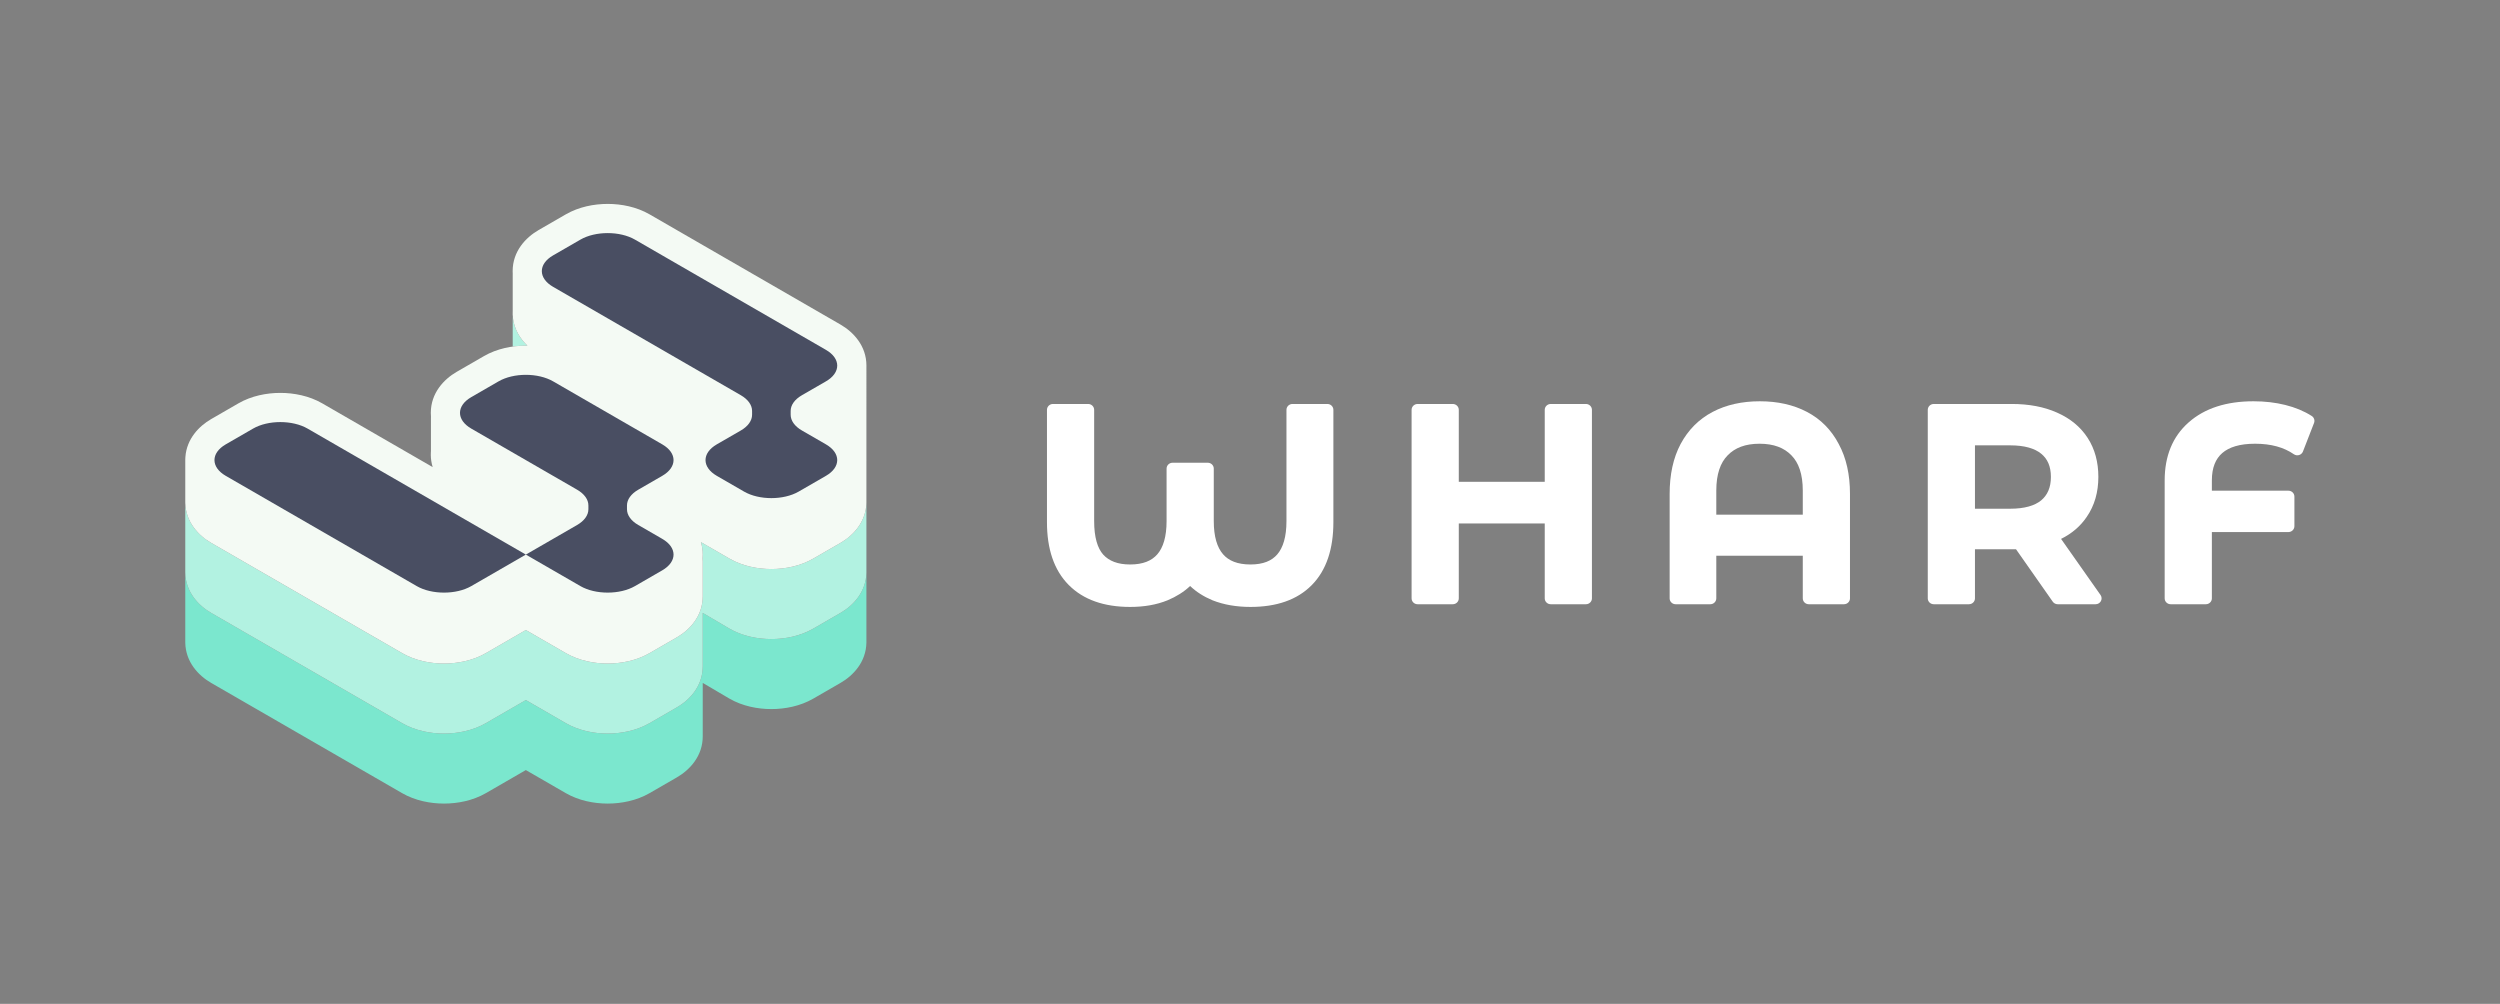 <svg width="513" height="206" viewBox="0 0 513 206" fill="none" xmlns="http://www.w3.org/2000/svg">
<rect x="0" y="0" width="513" height="206" fill="#808080" stroke="none"/>
<path d="M273.61 84.1C273.61 83.434 273.058 82.894 272.378 82.894H265.214C264.534 82.894 263.982 83.434 263.982 84.1V106.924C263.982 110.157 263.289 112.358 262.115 113.737C260.978 115.074 259.221 115.831 256.607 115.831C253.93 115.831 252.13 115.069 250.967 113.728C249.771 112.35 249.066 110.153 249.066 106.924V96.157C249.066 95.492 248.514 94.952 247.834 94.952H240.615C239.934 94.952 239.382 95.492 239.382 96.157V106.924C239.382 110.154 238.681 112.352 237.493 113.731C236.338 115.07 234.552 115.831 231.897 115.831C229.338 115.831 227.567 115.104 226.379 113.807C225.225 112.507 224.522 110.299 224.522 106.924V84.1C224.522 83.434 223.97 82.894 223.289 82.894H216.071C215.39 82.894 214.838 83.434 214.838 84.1V107.145C214.838 112.609 216.261 116.971 219.295 120.031C222.329 123.091 226.593 124.542 231.897 124.542C234.764 124.542 237.338 124.099 239.591 123.178L239.601 123.174C241.392 122.423 242.936 121.451 244.214 120.248C245.47 121.452 247.003 122.424 248.792 123.174L248.816 123.184C251.134 124.098 253.738 124.542 256.607 124.542C261.906 124.542 266.154 123.113 269.153 120.086C272.189 117.025 273.61 112.643 273.61 107.145V84.1Z" fill="white"/>
<path d="M326.664 84.1C326.664 83.434 326.112 82.894 325.431 82.894H318.212C317.532 82.894 316.98 83.434 316.98 84.1V98.865H299.343V84.1C299.343 83.434 298.791 82.894 298.111 82.894H290.892C290.211 82.894 289.659 83.434 289.659 84.1V122.784C289.659 123.45 290.211 123.99 290.892 123.99H298.111C298.791 123.99 299.343 123.45 299.343 122.784V107.411H316.98V122.784C316.98 123.45 317.532 123.99 318.212 123.99H325.431C326.112 123.99 326.664 123.45 326.664 122.784V84.1Z" fill="white"/>
<path fill-rule="evenodd" clip-rule="evenodd" d="M378.383 123.99C379.064 123.99 379.615 123.45 379.615 122.784V101.342C379.615 97.405 378.867 93.979 377.31 91.113C375.795 88.222 373.624 86.014 370.804 84.53C368.003 83.057 364.759 82.342 361.113 82.342C357.467 82.342 354.223 83.057 351.422 84.53C348.602 86.014 346.413 88.221 344.862 91.111L344.859 91.116C343.34 93.98 342.611 97.405 342.611 101.342V122.784C342.611 123.45 343.162 123.99 343.843 123.99H350.951C351.632 123.99 352.184 123.45 352.184 122.784V114.042H369.931V122.784C369.931 123.45 370.483 123.99 371.164 123.99H378.383ZM367.602 93.438L367.611 93.447C369.087 94.947 369.931 97.284 369.931 100.679V105.607H352.184V100.679C352.184 97.284 353.028 94.947 354.504 93.447L354.513 93.438C356.005 91.891 358.13 91.053 361.057 91.053C363.985 91.053 366.11 91.891 367.602 93.438Z" fill="white"/>
<path fill-rule="evenodd" clip-rule="evenodd" d="M421.226 123.466C421.456 123.794 421.837 123.99 422.243 123.99H430.017C430.475 123.99 430.895 123.741 431.108 123.345C431.321 122.949 431.292 122.469 431.033 122.1L422.93 110.581C425.14 109.488 426.914 107.979 428.212 106.043C429.81 103.717 430.583 100.971 430.583 97.861C430.583 94.833 429.87 92.152 428.394 89.867C426.919 87.583 424.797 85.851 422.084 84.659C419.411 83.469 416.306 82.894 412.803 82.894H396.81C396.13 82.894 395.578 83.434 395.578 84.1V122.784C395.578 123.45 396.13 123.99 396.81 123.99H404.029C404.71 123.99 405.262 123.45 405.262 122.784V112.716H412.803C413.124 112.716 413.419 112.712 413.682 112.703L421.226 123.466ZM418.845 93.095C420.138 94.148 420.844 95.675 420.844 97.861C420.844 100.042 420.14 101.594 418.838 102.686C417.516 103.76 415.459 104.391 412.47 104.391H405.262V91.385H412.47C415.463 91.385 417.522 92.019 418.845 93.095Z" fill="white"/>
<path d="M453.875 122.784V109.179H469.579C470.26 109.179 470.812 108.639 470.812 107.973V101.895C470.812 101.229 470.26 100.689 469.579 100.689H453.875V98.579C453.875 95.943 454.648 94.143 456.014 92.961C457.406 91.756 459.581 91.053 462.749 91.053C466.036 91.053 468.659 91.799 470.701 93.209C471.012 93.424 471.408 93.486 471.772 93.377C472.136 93.268 472.428 93.001 472.564 92.652L474.841 86.794C475.046 86.264 474.847 85.666 474.362 85.356C472.789 84.353 470.976 83.604 468.939 83.097C466.904 82.591 464.728 82.342 462.416 82.342C456.908 82.342 452.417 83.745 449.094 86.688C445.79 89.611 444.191 93.628 444.191 98.579V122.784C444.191 123.45 444.743 123.99 445.424 123.99H452.643C453.323 123.99 453.875 123.45 453.875 122.784Z" fill="white"/>
<path d="M177.787 117.503C177.714 121.492 175.076 124.262 172.475 125.763L166.877 128.995C164.206 130.537 161.082 131.136 158.284 131.136C155.485 131.136 152.362 130.537 149.692 128.995L144.201 125.763V136.735C144.201 140.799 141.523 143.631 138.887 145.154L133.29 148.385C130.618 149.927 127.495 150.526 124.696 150.526C121.897 150.526 118.774 149.927 116.104 148.385L107.902 143.651L99.702 148.385C97.031 149.927 93.907 150.526 91.109 150.526C88.31 150.526 85.188 149.927 82.516 148.385L43.331 125.763C40.73 124.262 38.092 121.492 38.019 117.503L38.018 117.257V131.625L38.019 131.871C38.092 135.86 40.73 138.63 43.331 140.131L82.516 162.753C85.188 164.295 88.31 164.894 91.109 164.894C93.907 164.894 97.031 164.295 99.702 162.753L107.902 158.018L116.104 162.753C118.774 164.295 121.897 164.894 124.696 164.894C127.495 164.894 130.618 164.295 133.29 162.753L138.887 159.521C141.523 157.999 144.201 155.167 144.201 151.103V140.131L149.692 143.363C152.362 144.905 155.485 145.504 158.284 145.504C161.082 145.504 164.206 144.905 166.877 143.363L172.475 140.131C175.076 138.63 177.714 135.86 177.787 131.871L177.787 117.503Z" fill="#7BE7CE"/>
<path d="M38.053 103.767C38.029 103.981 38.018 104.198 38.018 104.418V117.257L38.019 117.503C38.092 121.492 40.73 124.262 43.331 125.763L82.516 148.385C85.188 149.927 88.31 150.526 91.109 150.526C93.907 150.526 97.031 149.927 99.702 148.385L107.902 143.65L116.104 148.385C118.774 149.927 121.897 150.526 124.696 150.526C127.495 150.526 130.618 149.927 133.29 148.385L138.887 145.153C141.523 143.631 144.201 140.799 144.201 136.735V125.763L149.692 128.995C152.362 130.537 155.485 131.136 158.284 131.136C161.082 131.136 164.206 130.537 166.877 128.995L172.475 125.763C175.076 124.262 177.714 121.492 177.787 117.503V103.136C177.714 107.124 175.076 109.893 172.475 111.395L166.877 114.627C164.206 116.168 161.082 116.768 158.284 116.768C155.485 116.768 152.362 116.168 149.692 114.627L144.094 111.395C144.004 111.343 143.914 111.289 143.824 111.234C144.067 112.027 144.204 112.884 144.204 113.804C144.204 114.073 144.192 114.337 144.169 114.595C144.19 114.797 144.201 115.002 144.201 115.209V122.366C144.201 126.43 141.523 129.263 138.887 130.785L133.29 134.017C130.618 135.558 127.495 136.158 124.696 136.158C121.897 136.158 118.774 135.558 116.104 134.017L107.902 129.282L99.702 134.017C97.031 135.558 93.907 136.158 91.109 136.158C88.31 136.158 85.188 135.558 82.516 134.017L43.331 111.395C40.87 109.974 38.376 107.417 38.053 103.767Z" fill="#B2F2E1"/>
<path d="M105.231 65.019C105.237 65.077 105.243 65.135 105.25 65.193C105.531 67.613 106.734 69.519 108.231 70.93C108.122 70.928 108.014 70.928 107.906 70.928C107.031 70.928 106.125 70.986 105.21 71.114V65.525C105.21 65.355 105.217 65.186 105.231 65.019Z" fill="#B2F2E1"/>
<path d="M48.932 82.764L43.334 85.996C40.84 87.435 38.311 90.047 38.044 93.764C38.026 93.939 38.018 94.121 38.018 94.312V102.889L38.019 103.135C38.092 107.124 40.73 109.894 43.331 111.395L82.516 134.017C85.188 135.559 88.31 136.158 91.109 136.158C93.907 136.158 97.031 135.559 99.702 134.017L107.902 129.282L116.104 134.017C118.774 135.559 121.897 136.158 124.696 136.158C127.495 136.158 130.618 135.559 133.29 134.017L138.887 130.785C141.523 129.263 144.201 126.431 144.201 122.367V115.209C144.201 115.003 144.19 114.798 144.169 114.595C144.192 114.337 144.204 114.073 144.204 113.804C144.204 112.884 144.067 112.027 143.824 111.235C143.914 111.29 144.004 111.343 144.094 111.395L149.692 114.627C152.362 116.169 155.485 116.768 158.284 116.768C161.082 116.768 164.206 116.169 166.877 114.627L172.475 111.395C175.076 109.894 177.714 107.124 177.787 103.135V94.699C177.79 94.605 177.791 94.51 177.791 94.414C177.791 94.319 177.79 94.224 177.787 94.13L177.788 75.259C177.79 75.181 177.791 75.103 177.791 75.024C177.791 70.96 175.115 68.128 172.478 66.606L133.292 43.984C130.622 42.442 127.499 41.843 124.7 41.843C121.901 41.843 118.778 42.442 116.107 43.984L110.51 47.215C107.873 48.738 105.196 51.57 105.196 55.634C105.196 55.826 105.202 56.014 105.214 56.2C105.211 56.266 105.21 56.332 105.21 56.398V63.642C105.191 63.93 105.188 64.218 105.199 64.506C105.206 64.735 105.223 64.964 105.25 65.193C105.531 67.613 106.734 69.519 108.231 70.931C108.122 70.929 108.014 70.928 107.906 70.928C105.107 70.928 101.984 71.527 99.314 73.069L93.716 76.3C91.079 77.823 88.402 80.655 88.402 84.719C88.402 84.984 88.413 85.243 88.435 85.496C88.431 85.594 88.428 85.693 88.428 85.792V92.574L88.418 92.739L88.408 92.921C88.4 93.097 88.399 93.274 88.402 93.45C88.408 93.818 88.438 94.186 88.493 94.552C88.559 95.003 88.658 95.436 88.785 95.85L66.117 82.764C63.447 81.222 60.323 80.623 57.525 80.623C54.726 80.623 51.603 81.222 48.932 82.764Z" fill="#F4FAF4"/>
<path d="M130.295 49.17C127.204 47.385 122.191 47.385 119.1 49.17L113.502 52.401C110.41 54.186 110.41 57.08 113.502 58.865L152.008 81.094C153.493 81.951 154.327 83.114 154.327 84.326V85.11C154.327 86.322 153.493 87.485 152.008 88.342L147.089 91.181C143.998 92.966 143.998 95.86 147.089 97.645L152.687 100.877C155.779 102.661 160.791 102.661 163.883 100.877L169.481 97.645C172.573 95.86 172.573 92.966 169.481 91.181L164.562 88.342C163.077 87.485 162.243 86.322 162.243 85.11V84.326C162.243 83.114 163.077 81.951 164.562 81.094L169.481 78.255C172.573 76.47 172.573 73.576 169.481 71.791L130.295 49.17Z" fill="#494E62"/>
<path d="M63.12 87.95C60.029 86.165 55.016 86.165 51.925 87.95L46.327 91.181C43.235 92.966 43.235 95.86 46.327 97.645L85.512 120.267C88.604 122.051 93.616 122.051 96.708 120.267L107.904 113.803L63.12 87.95Z" fill="#494E62"/>
<path d="M128.656 104.5C128.656 105.712 129.49 106.875 130.975 107.732L135.893 110.572C138.985 112.356 138.985 115.25 135.893 117.035L130.295 120.267C127.204 122.051 122.191 122.051 119.1 120.267L107.904 113.803L118.42 107.732C119.905 106.875 120.739 105.712 120.739 104.5L120.739 103.716C120.739 102.504 119.905 101.342 118.42 100.485L96.708 87.95C93.616 86.165 93.616 83.271 96.708 81.487L102.306 78.255C105.397 76.47 110.41 76.47 113.502 78.255L135.893 91.181C138.985 92.966 138.985 95.86 135.893 97.645L130.975 100.485C129.49 101.342 128.656 102.504 128.656 103.716L128.656 104.5Z" fill="#494E62"/>
</svg>
